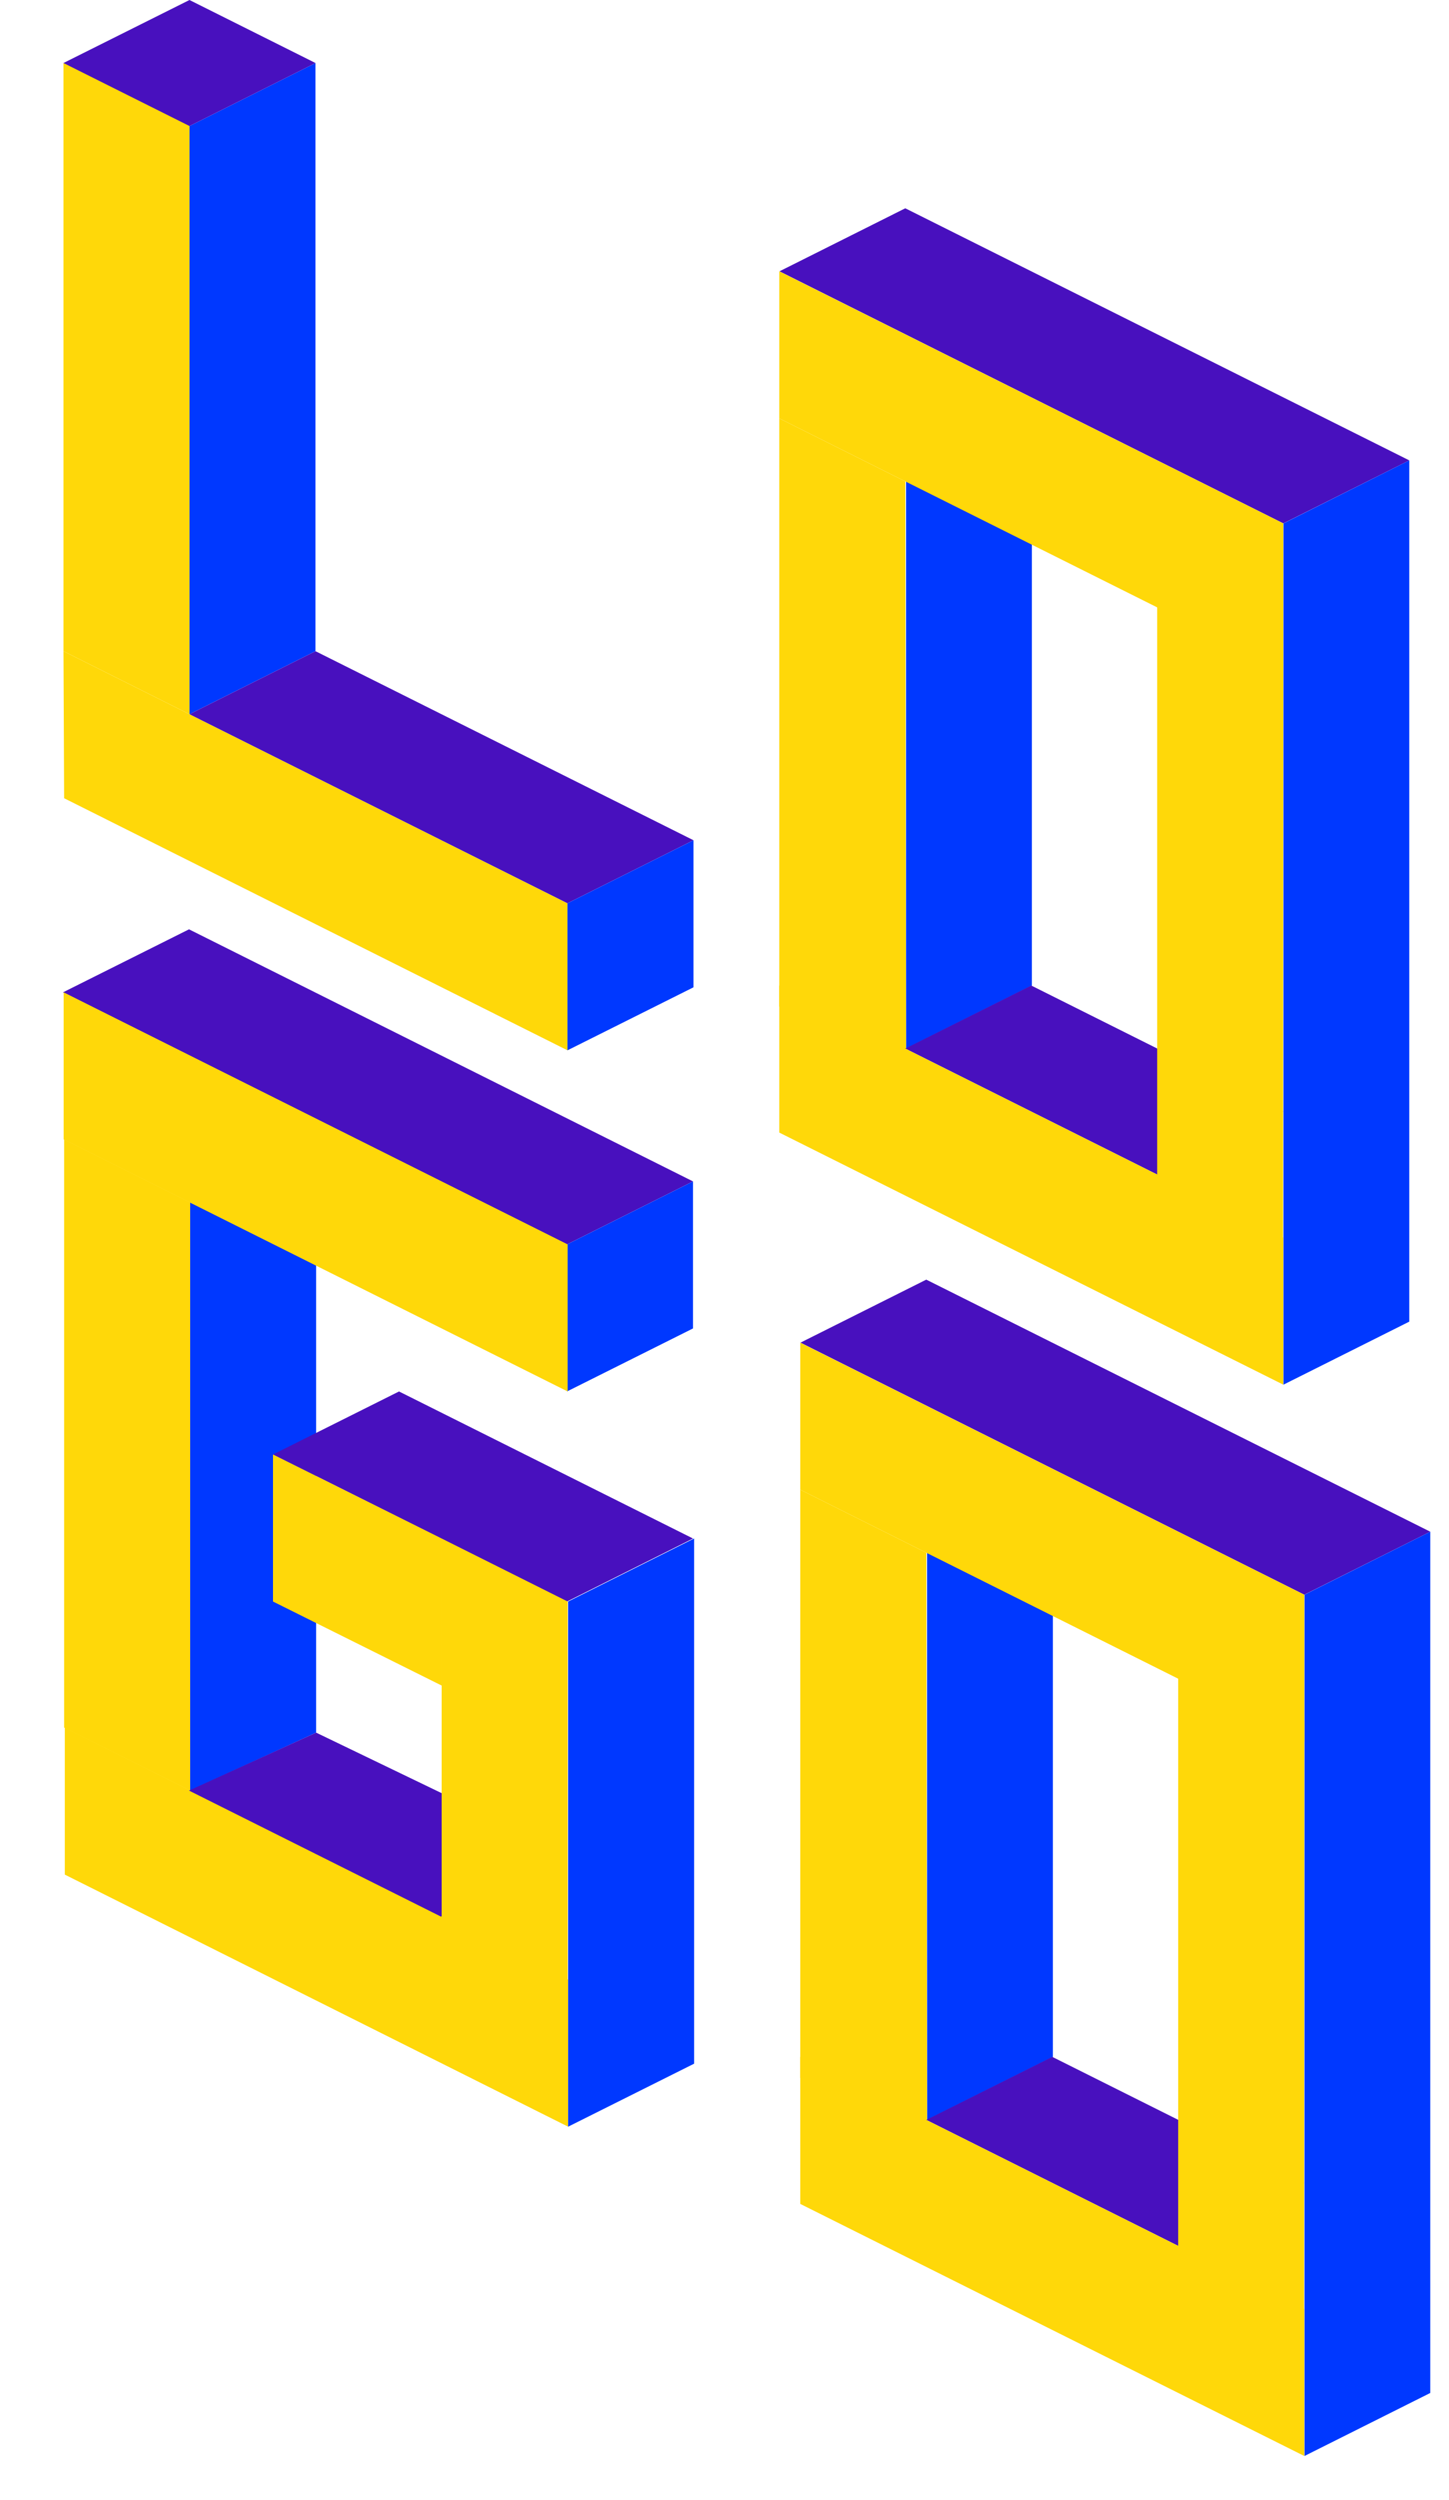 <svg width="69" height="119" viewBox="0 0 69 119" fill="none" xmlns="http://www.w3.org/2000/svg">
<path d="M15.023 3V31L9.023 34V6L15.023 3Z" fill="#0038FF"/>
<path d="M9.023 34L3.023 31V3L9.023 5.447V34Z" fill="#FFD809"/>
<path d="M27.023 50L27.023 43L3.023 31L3.054 38L27.023 50Z" fill="#FFD809"/>
<path d="M27.023 43L33.023 40L15.023 31L9.023 34L27.023 43Z" fill="#4810BE"/>
<path d="M9.023 6L3.023 3L9.023 0L15.023 3L9.023 6Z" fill="#4810BE"/>
<path d="M27.023 50V43L33.023 40V47L27.023 50Z" fill="#0038FF"/>
<path d="M49.137 19.916V46.916L43.147 49.916L43.147 22.916L49.137 19.916Z" fill="#0038FF"/>
<path d="M43.147 50.916L37.108 47.916V19.916L43.108 22.916L43.147 50.916Z" fill="#FFD809"/>
<path d="M55.108 55.916L61.108 52.916L49.108 46.916L43.108 49.916L55.108 55.916Z" fill="#4810BE"/>
<path d="M61.108 24.916L67.108 21.916L43.108 9.916L37.118 12.916L61.108 24.916Z" fill="#4810BE"/>
<path d="M61.118 65.916V24.916L67.108 21.916V62.916L61.118 65.916Z" fill="#0038FF"/>
<path d="M61.094 59.916L55.104 56.916V27.916L61.108 30.916L61.094 59.916Z" fill="#FFD809"/>
<path d="M61.108 31.916L61.108 24.916L37.108 12.916L37.108 19.916L61.108 31.916Z" fill="#FFD809"/>
<path d="M61.108 65.916L61.108 58.916L37.108 46.916L37.108 53.916L61.108 65.916Z" fill="#FFD809"/>
<path d="M50.137 70.916V97.916L44.147 100.916L44.147 73.916L50.137 70.916Z" fill="#0038FF"/>
<path d="M44.147 101.916L38.108 98.916V70.916L44.108 73.916L44.147 101.916Z" fill="#FFD809"/>
<path d="M56.108 106.916L62.108 103.916L50.108 97.916L44.108 100.916L56.108 106.916Z" fill="#4810BE"/>
<path d="M62.108 75.916L68.108 72.916L44.108 60.916L38.118 63.916L62.108 75.916Z" fill="#4810BE"/>
<path d="M62.118 116.916V75.916L68.108 72.916V113.916L62.118 116.916Z" fill="#0038FF"/>
<path d="M62.094 110.916L56.104 107.916V78.916L62.108 81.916L62.094 110.916Z" fill="#FFD809"/>
<path d="M62.108 82.916L62.108 75.916L38.108 63.916L38.108 70.916L62.108 82.916Z" fill="#FFD809"/>
<path d="M62.108 116.916L62.108 109.916L38.108 97.916L38.108 104.916L62.108 116.916Z" fill="#FFD809"/>
<path d="M15.054 54.24V82.481L9.054 85.24V57.24L15.054 54.24Z" fill="#0038FF"/>
<path d="M9.054 85.24L3.054 82.24V54.24L9.054 57.24V85.24Z" fill="#FFD809"/>
<path d="M27.054 101.24L27.054 94.24L3.086 82.24L3.086 89.24L27.054 101.24Z" fill="#FFD809"/>
<path d="M21 91.24L27 88.24L15.054 82.481L9 85.24L21 91.24Z" fill="#4810BE"/>
<path d="M27 59.24L33 56.24L9 44.24L3 47.24L27 59.24Z" fill="#4810BE"/>
<path d="M27 76.24L33 73.24L19 66.24L13 69.24L27 76.24Z" fill="#4810BE"/>
<path d="M27.054 101.24V76.24L33.054 73.24V98.24L27.054 101.24Z" fill="#0038FF"/>
<path d="M27 66.24V59.24L33 56.24V63.24L27 66.24Z" fill="#0038FF"/>
<path d="M27.031 94.481L21.031 91.481L21.031 73.24L27.031 76.24V94.481Z" fill="#FFD809"/>
<path d="M27.031 66.24L27.031 59.24L3.031 47.24L3.031 54.24L27.031 66.24Z" fill="#FFD809"/>
<path d="M21.031 80.24L21.031 73.24L13 69.24L13 76.24L21.031 80.24Z" fill="#FFD809"/>
</svg>
